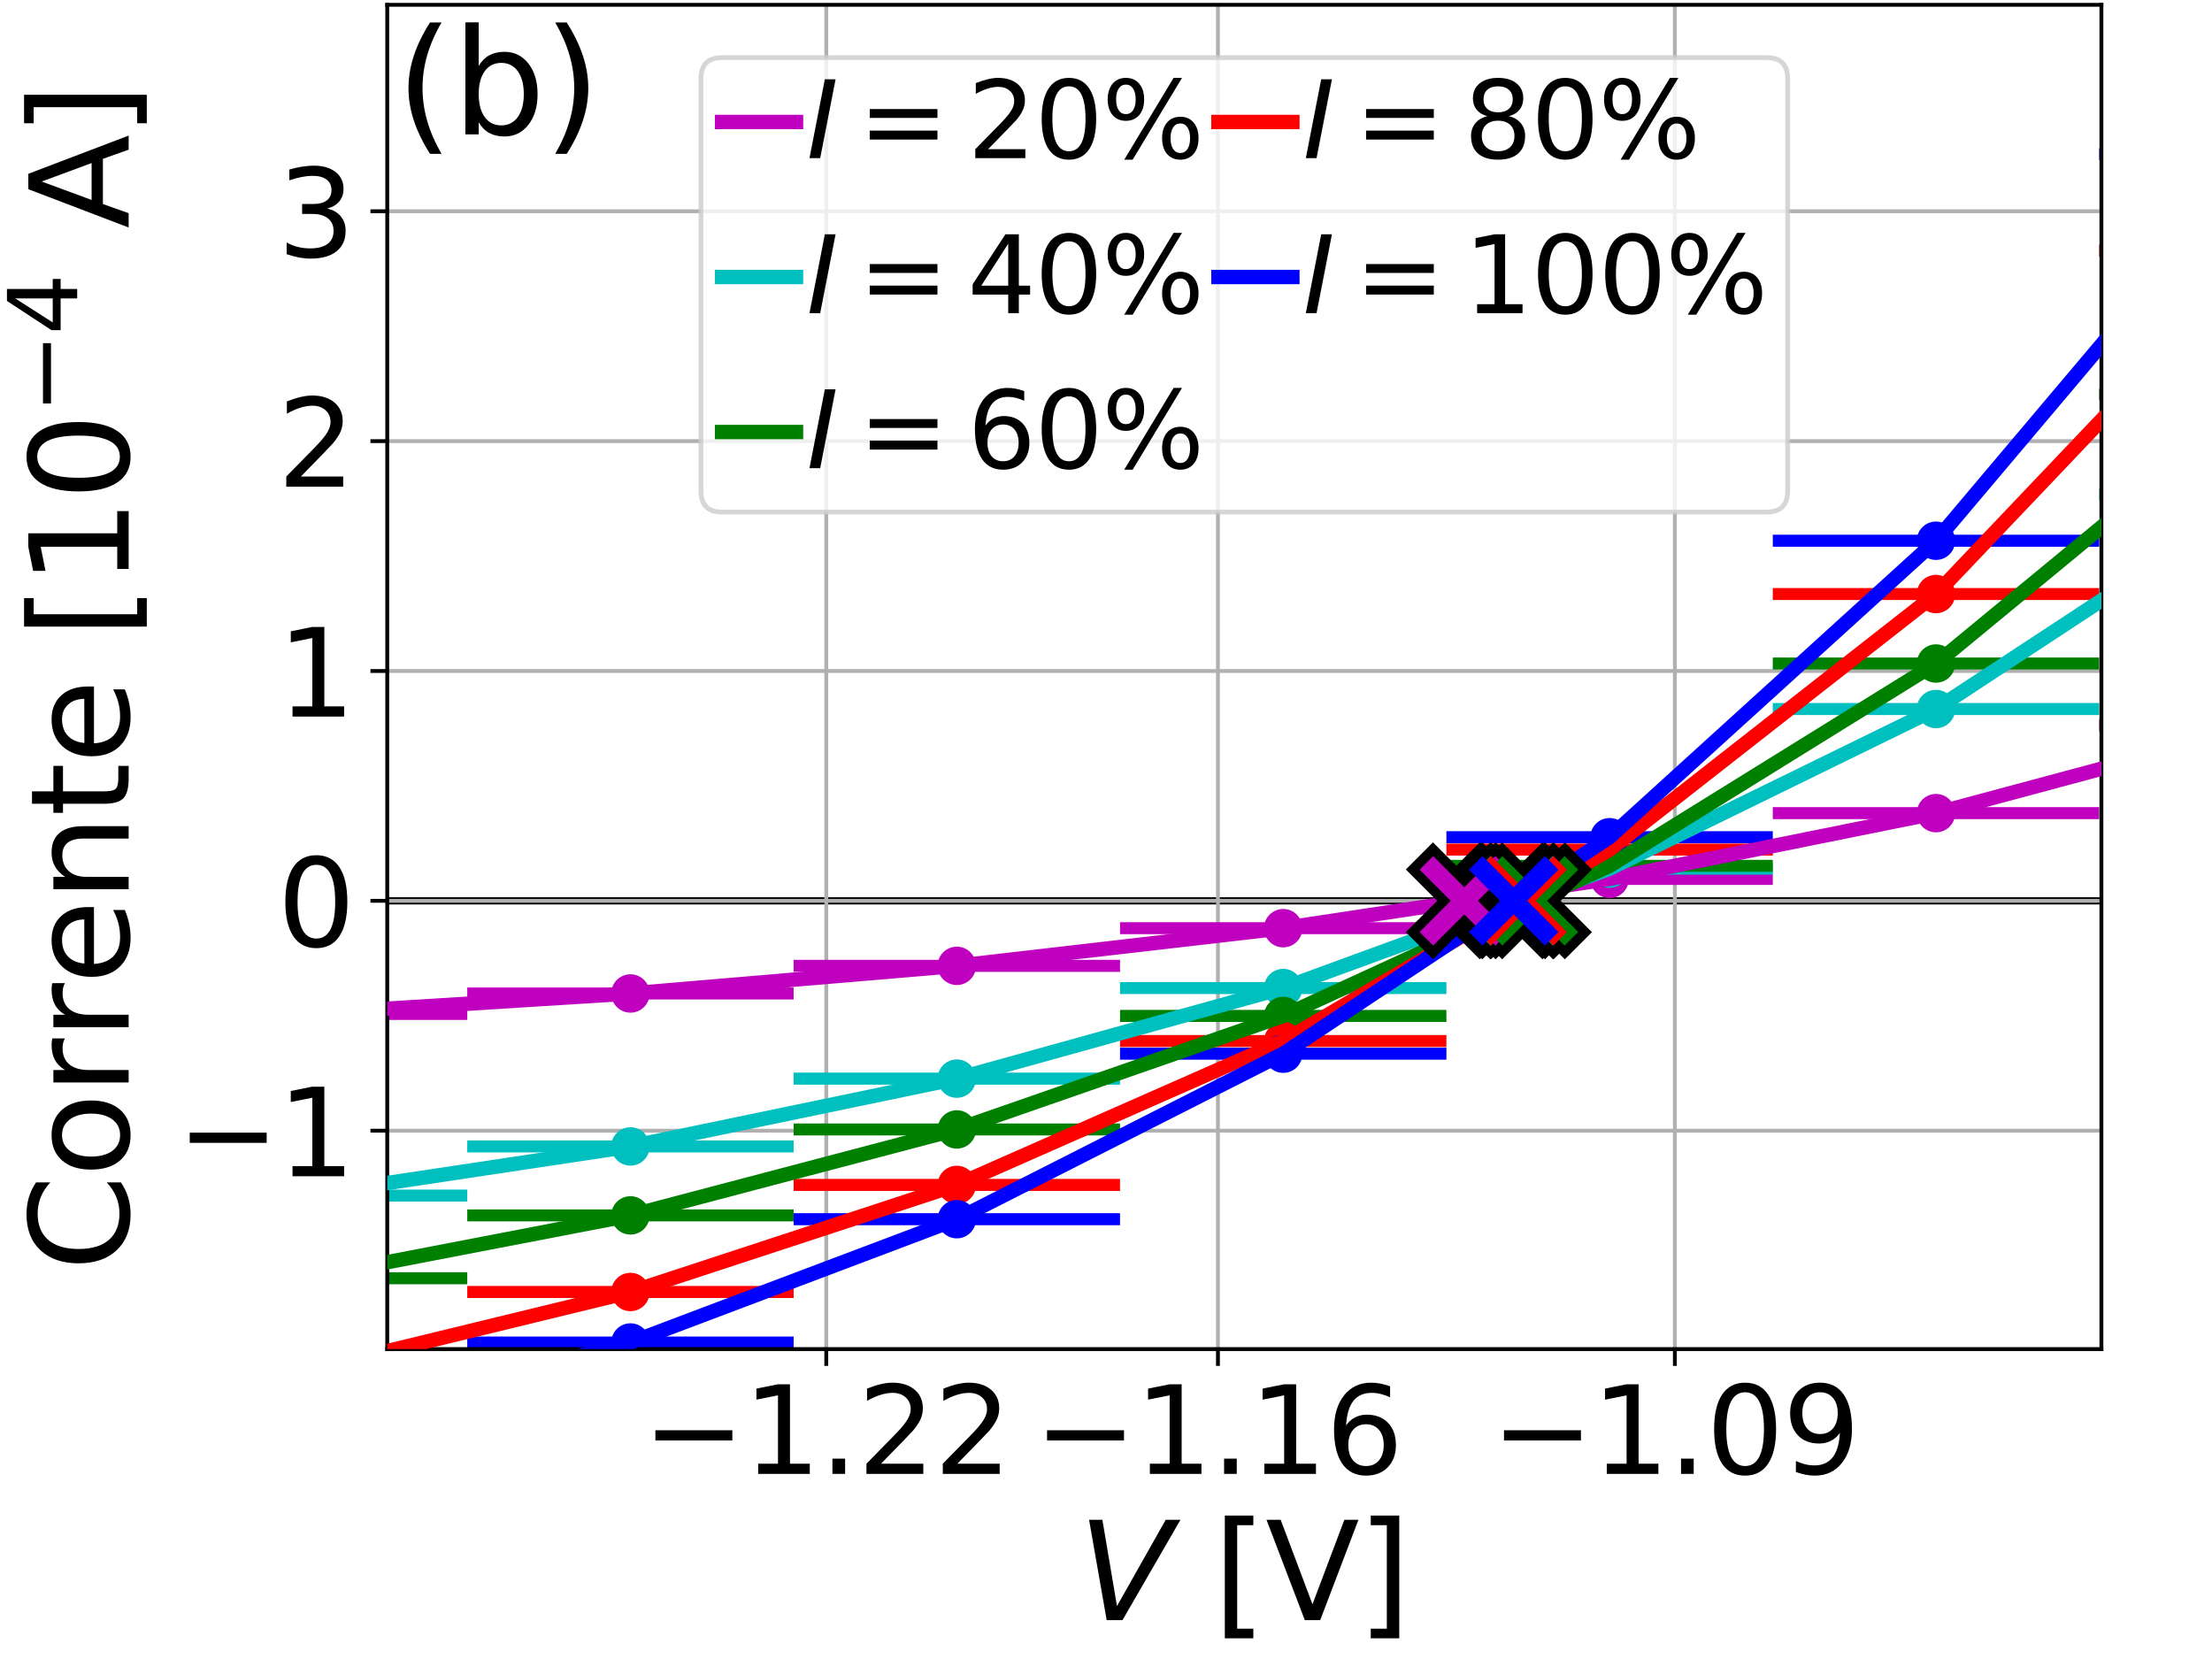 <?xml version="1.0" encoding="utf-8" standalone="no"?>
<!DOCTYPE svg PUBLIC "-//W3C//DTD SVG 1.1//EN"
  "http://www.w3.org/Graphics/SVG/1.1/DTD/svg11.dtd">
<svg xmlns:xlink="http://www.w3.org/1999/xlink" width="460.8pt" height="345.6pt" viewBox="0 0 460.8 345.6" xmlns="http://www.w3.org/2000/svg" version="1.1">
 <defs>
  <style type="text/css">*{stroke-linejoin: round; stroke-linecap: butt}</style>
 </defs>
 <g id="figure_1">
  <g id="patch_1">
   <path d="M 0 345.6 
L 460.8 345.6 
L 460.8 0 
L 0 0 
z
" style="fill: #ffffff"/>
  </g>
  <g id="axes_1">
   <g id="patch_2">
    <path d="M 80.67 281.04 
L 437.76 281.04 
L 437.76 1 
L 80.67 1 
z
" style="fill: #ffffff"/>
   </g>
   <g id="line2d_1">
    <path d="M 80.67 187.659 
L 437.76 187.659 
" clip-path="url(#pa4c827c5d8)" style="fill: none; stroke: #000000; stroke-width: 1.5; stroke-linecap: square"/>
   </g>
   <g id="matplotlib.axis_1">
    <g id="xtick_1">
     <g id="line2d_2">
      <path d="M 172.129 281.04 
L 172.129 1 
" clip-path="url(#pa4c827c5d8)" style="fill: none; stroke: #b0b0b0; stroke-width: 0.8; stroke-linecap: square"/>
     </g>
     <g id="line2d_3">
      <defs>
       <path id="ma25543ed2f" d="M 0 0 
L 0 3.5 
" style="stroke: #000000; stroke-width: 0.8"/>
      </defs>
      <g>
       <use xlink:href="#ma25543ed2f" x="172.129" y="281.04" style="stroke: #000000; stroke-width: 0.8"/>
      </g>
     </g>
     <g id="text_1">
      <!-- −1.22 -->
      <g transform="translate(133.822 307.036) scale(0.25 -0.25)">
       <defs>
        <path id="DejaVuSans-2212" d="M 678 2272 
L 4684 2272 
L 4684 1741 
L 678 1741 
L 678 2272 
z
" transform="scale(0.016)"/>
        <path id="DejaVuSans-31" d="M 794 531 
L 1825 531 
L 1825 4091 
L 703 3866 
L 703 4441 
L 1819 4666 
L 2450 4666 
L 2450 531 
L 3481 531 
L 3481 0 
L 794 0 
L 794 531 
z
" transform="scale(0.016)"/>
        <path id="DejaVuSans-2e" d="M 684 794 
L 1344 794 
L 1344 0 
L 684 0 
L 684 794 
z
" transform="scale(0.016)"/>
        <path id="DejaVuSans-32" d="M 1228 531 
L 3431 531 
L 3431 0 
L 469 0 
L 469 531 
Q 828 903 1448 1529 
Q 2069 2156 2228 2338 
Q 2531 2678 2651 2914 
Q 2772 3150 2772 3378 
Q 2772 3750 2511 3984 
Q 2250 4219 1831 4219 
Q 1534 4219 1204 4116 
Q 875 4013 500 3803 
L 500 4441 
Q 881 4594 1212 4672 
Q 1544 4750 1819 4750 
Q 2544 4750 2975 4387 
Q 3406 4025 3406 3419 
Q 3406 3131 3298 2873 
Q 3191 2616 2906 2266 
Q 2828 2175 2409 1742 
Q 1991 1309 1228 531 
z
" transform="scale(0.016)"/>
       </defs>
       <use xlink:href="#DejaVuSans-2212"/>
       <use xlink:href="#DejaVuSans-31" x="83.789"/>
       <use xlink:href="#DejaVuSans-2e" x="147.412"/>
       <use xlink:href="#DejaVuSans-32" x="179.199"/>
       <use xlink:href="#DejaVuSans-32" x="242.822"/>
      </g>
     </g>
    </g>
    <g id="xtick_2">
     <g id="line2d_4">
      <path d="M 253.718 281.04 
L 253.718 1 
" clip-path="url(#pa4c827c5d8)" style="fill: none; stroke: #b0b0b0; stroke-width: 0.8; stroke-linecap: square"/>
     </g>
     <g id="line2d_5">
      <g>
       <use xlink:href="#ma25543ed2f" x="253.718" y="281.04" style="stroke: #000000; stroke-width: 0.8"/>
      </g>
     </g>
     <g id="text_2">
      <!-- −1.16 -->
      <g transform="translate(215.412 307.036) scale(0.25 -0.25)">
       <defs>
        <path id="DejaVuSans-36" d="M 2113 2584 
Q 1688 2584 1439 2293 
Q 1191 2003 1191 1497 
Q 1191 994 1439 701 
Q 1688 409 2113 409 
Q 2538 409 2786 701 
Q 3034 994 3034 1497 
Q 3034 2003 2786 2293 
Q 2538 2584 2113 2584 
z
M 3366 4563 
L 3366 3988 
Q 3128 4100 2886 4159 
Q 2644 4219 2406 4219 
Q 1781 4219 1451 3797 
Q 1122 3375 1075 2522 
Q 1259 2794 1537 2939 
Q 1816 3084 2150 3084 
Q 2853 3084 3261 2657 
Q 3669 2231 3669 1497 
Q 3669 778 3244 343 
Q 2819 -91 2113 -91 
Q 1303 -91 875 529 
Q 447 1150 447 2328 
Q 447 3434 972 4092 
Q 1497 4750 2381 4750 
Q 2619 4750 2861 4703 
Q 3103 4656 3366 4563 
z
" transform="scale(0.016)"/>
       </defs>
       <use xlink:href="#DejaVuSans-2212"/>
       <use xlink:href="#DejaVuSans-31" x="83.789"/>
       <use xlink:href="#DejaVuSans-2e" x="147.412"/>
       <use xlink:href="#DejaVuSans-31" x="179.199"/>
       <use xlink:href="#DejaVuSans-36" x="242.822"/>
      </g>
     </g>
    </g>
    <g id="xtick_3">
     <g id="line2d_6">
      <path d="M 348.907 281.04 
L 348.907 1 
" clip-path="url(#pa4c827c5d8)" style="fill: none; stroke: #b0b0b0; stroke-width: 0.8; stroke-linecap: square"/>
     </g>
     <g id="line2d_7">
      <g>
       <use xlink:href="#ma25543ed2f" x="348.907" y="281.04" style="stroke: #000000; stroke-width: 0.8"/>
      </g>
     </g>
     <g id="text_3">
      <!-- −1.09 -->
      <g transform="translate(310.6 307.036) scale(0.25 -0.25)">
       <defs>
        <path id="DejaVuSans-30" d="M 2034 4250 
Q 1547 4250 1301 3770 
Q 1056 3291 1056 2328 
Q 1056 1369 1301 889 
Q 1547 409 2034 409 
Q 2525 409 2770 889 
Q 3016 1369 3016 2328 
Q 3016 3291 2770 3770 
Q 2525 4250 2034 4250 
z
M 2034 4750 
Q 2819 4750 3233 4129 
Q 3647 3509 3647 2328 
Q 3647 1150 3233 529 
Q 2819 -91 2034 -91 
Q 1250 -91 836 529 
Q 422 1150 422 2328 
Q 422 3509 836 4129 
Q 1250 4750 2034 4750 
z
" transform="scale(0.016)"/>
        <path id="DejaVuSans-39" d="M 703 97 
L 703 672 
Q 941 559 1184 500 
Q 1428 441 1663 441 
Q 2288 441 2617 861 
Q 2947 1281 2994 2138 
Q 2813 1869 2534 1725 
Q 2256 1581 1919 1581 
Q 1219 1581 811 2004 
Q 403 2428 403 3163 
Q 403 3881 828 4315 
Q 1253 4750 1959 4750 
Q 2769 4750 3195 4129 
Q 3622 3509 3622 2328 
Q 3622 1225 3098 567 
Q 2575 -91 1691 -91 
Q 1453 -91 1209 -44 
Q 966 3 703 97 
z
M 1959 2075 
Q 2384 2075 2632 2365 
Q 2881 2656 2881 3163 
Q 2881 3666 2632 3958 
Q 2384 4250 1959 4250 
Q 1534 4250 1286 3958 
Q 1038 3666 1038 3163 
Q 1038 2656 1286 2365 
Q 1534 2075 1959 2075 
z
" transform="scale(0.016)"/>
       </defs>
       <use xlink:href="#DejaVuSans-2212"/>
       <use xlink:href="#DejaVuSans-31" x="83.789"/>
       <use xlink:href="#DejaVuSans-2e" x="147.412"/>
       <use xlink:href="#DejaVuSans-30" x="179.199"/>
       <use xlink:href="#DejaVuSans-39" x="242.822"/>
      </g>
     </g>
    </g>
    <g id="text_4">
     <!-- $V$ [V] -->
     <g transform="translate(224.635 337.511) scale(0.28 -0.28)">
      <defs>
       <path id="DejaVuSans-Oblique-56" d="M 1319 0 
L 500 4666 
L 1119 4666 
L 1797 653 
L 4063 4666 
L 4750 4666 
L 2053 0 
L 1319 0 
z
" transform="scale(0.016)"/>
       <path id="DejaVuSans-20" transform="scale(0.016)"/>
       <path id="DejaVuSans-5b" d="M 550 4863 
L 1875 4863 
L 1875 4416 
L 1125 4416 
L 1125 -397 
L 1875 -397 
L 1875 -844 
L 550 -844 
L 550 4863 
z
" transform="scale(0.016)"/>
       <path id="DejaVuSans-56" d="M 1831 0 
L 50 4666 
L 709 4666 
L 2188 738 
L 3669 4666 
L 4325 4666 
L 2547 0 
L 1831 0 
z
" transform="scale(0.016)"/>
       <path id="DejaVuSans-5d" d="M 1947 4863 
L 1947 -844 
L 622 -844 
L 622 -397 
L 1369 -397 
L 1369 4416 
L 622 4416 
L 622 4863 
L 1947 4863 
z
" transform="scale(0.016)"/>
      </defs>
      <use xlink:href="#DejaVuSans-Oblique-56" transform="translate(0 0.016)"/>
      <use xlink:href="#DejaVuSans-20" transform="translate(68.408 0.016)"/>
      <use xlink:href="#DejaVuSans-5b" transform="translate(100.195 0.016)"/>
      <use xlink:href="#DejaVuSans-56" transform="translate(139.209 0.016)"/>
      <use xlink:href="#DejaVuSans-5d" transform="translate(207.617 0.016)"/>
     </g>
    </g>
   </g>
   <g id="matplotlib.axis_2">
    <g id="ytick_1">
     <g id="line2d_8">
      <path d="M 80.67 235.542 
L 437.76 235.542 
" clip-path="url(#pa4c827c5d8)" style="fill: none; stroke: #b0b0b0; stroke-width: 0.8; stroke-linecap: square"/>
     </g>
     <g id="line2d_9">
      <defs>
       <path id="m3515a7060d" d="M 0 0 
L -3.5 0 
" style="stroke: #000000; stroke-width: 0.8"/>
      </defs>
      <g>
       <use xlink:href="#m3515a7060d" x="80.67" y="235.542" style="stroke: #000000; stroke-width: 0.8"/>
      </g>
     </g>
     <g id="text_5">
      <!-- −1 -->
      <g transform="translate(36.815 245.04) scale(0.25 -0.25)">
       <use xlink:href="#DejaVuSans-2212"/>
       <use xlink:href="#DejaVuSans-31" x="83.789"/>
      </g>
     </g>
    </g>
    <g id="ytick_2">
     <g id="line2d_10">
      <path d="M 80.67 187.659 
L 437.76 187.659 
" clip-path="url(#pa4c827c5d8)" style="fill: none; stroke: #b0b0b0; stroke-width: 0.8; stroke-linecap: square"/>
     </g>
     <g id="line2d_11">
      <g>
       <use xlink:href="#m3515a7060d" x="80.67" y="187.659" style="stroke: #000000; stroke-width: 0.8"/>
      </g>
     </g>
     <g id="text_6">
      <!-- 0 -->
      <g transform="translate(57.764 197.157) scale(0.25 -0.25)">
       <use xlink:href="#DejaVuSans-30"/>
      </g>
     </g>
    </g>
    <g id="ytick_3">
     <g id="line2d_12">
      <path d="M 80.67 139.777 
L 437.76 139.777 
" clip-path="url(#pa4c827c5d8)" style="fill: none; stroke: #b0b0b0; stroke-width: 0.8; stroke-linecap: square"/>
     </g>
     <g id="line2d_13">
      <g>
       <use xlink:href="#m3515a7060d" x="80.67" y="139.777" style="stroke: #000000; stroke-width: 0.8"/>
      </g>
     </g>
     <g id="text_7">
      <!-- 1 -->
      <g transform="translate(57.764 149.275) scale(0.25 -0.25)">
       <use xlink:href="#DejaVuSans-31"/>
      </g>
     </g>
    </g>
    <g id="ytick_4">
     <g id="line2d_14">
      <path d="M 80.67 91.894 
L 437.76 91.894 
" clip-path="url(#pa4c827c5d8)" style="fill: none; stroke: #b0b0b0; stroke-width: 0.8; stroke-linecap: square"/>
     </g>
     <g id="line2d_15">
      <g>
       <use xlink:href="#m3515a7060d" x="80.67" y="91.894" style="stroke: #000000; stroke-width: 0.8"/>
      </g>
     </g>
     <g id="text_8">
      <!-- 2 -->
      <g transform="translate(57.764 101.392) scale(0.25 -0.25)">
       <use xlink:href="#DejaVuSans-32"/>
      </g>
     </g>
    </g>
    <g id="ytick_5">
     <g id="line2d_16">
      <path d="M 80.67 44.011 
L 437.76 44.011 
" clip-path="url(#pa4c827c5d8)" style="fill: none; stroke: #b0b0b0; stroke-width: 0.8; stroke-linecap: square"/>
     </g>
     <g id="line2d_17">
      <g>
       <use xlink:href="#m3515a7060d" x="80.67" y="44.011" style="stroke: #000000; stroke-width: 0.8"/>
      </g>
     </g>
     <g id="text_9">
      <!-- 3 -->
      <g transform="translate(57.764 53.509) scale(0.25 -0.25)">
       <defs>
        <path id="DejaVuSans-33" d="M 2597 2516 
Q 3050 2419 3304 2112 
Q 3559 1806 3559 1356 
Q 3559 666 3084 287 
Q 2609 -91 1734 -91 
Q 1441 -91 1130 -33 
Q 819 25 488 141 
L 488 750 
Q 750 597 1062 519 
Q 1375 441 1716 441 
Q 2309 441 2620 675 
Q 2931 909 2931 1356 
Q 2931 1769 2642 2001 
Q 2353 2234 1838 2234 
L 1294 2234 
L 1294 2753 
L 1863 2753 
Q 2328 2753 2575 2939 
Q 2822 3125 2822 3475 
Q 2822 3834 2567 4026 
Q 2313 4219 1838 4219 
Q 1578 4219 1281 4162 
Q 984 4106 628 3988 
L 628 4550 
Q 988 4650 1302 4700 
Q 1616 4750 1894 4750 
Q 2613 4750 3031 4423 
Q 3450 4097 3450 3541 
Q 3450 3153 3228 2886 
Q 3006 2619 2597 2516 
z
" transform="scale(0.016)"/>
       </defs>
       <use xlink:href="#DejaVuSans-33"/>
      </g>
     </g>
    </g>
    <g id="text_10">
     <!-- Corrente [$10^{-4}$ A] -->
     <g transform="translate(26.991 264.78) rotate(-90) scale(0.28 -0.28)">
      <defs>
       <path id="DejaVuSans-43" d="M 4122 4306 
L 4122 3641 
Q 3803 3938 3442 4084 
Q 3081 4231 2675 4231 
Q 1875 4231 1450 3742 
Q 1025 3253 1025 2328 
Q 1025 1406 1450 917 
Q 1875 428 2675 428 
Q 3081 428 3442 575 
Q 3803 722 4122 1019 
L 4122 359 
Q 3791 134 3420 21 
Q 3050 -91 2638 -91 
Q 1578 -91 968 557 
Q 359 1206 359 2328 
Q 359 3453 968 4101 
Q 1578 4750 2638 4750 
Q 3056 4750 3426 4639 
Q 3797 4528 4122 4306 
z
" transform="scale(0.016)"/>
       <path id="DejaVuSans-6f" d="M 1959 3097 
Q 1497 3097 1228 2736 
Q 959 2375 959 1747 
Q 959 1119 1226 758 
Q 1494 397 1959 397 
Q 2419 397 2687 759 
Q 2956 1122 2956 1747 
Q 2956 2369 2687 2733 
Q 2419 3097 1959 3097 
z
M 1959 3584 
Q 2709 3584 3137 3096 
Q 3566 2609 3566 1747 
Q 3566 888 3137 398 
Q 2709 -91 1959 -91 
Q 1206 -91 779 398 
Q 353 888 353 1747 
Q 353 2609 779 3096 
Q 1206 3584 1959 3584 
z
" transform="scale(0.016)"/>
       <path id="DejaVuSans-72" d="M 2631 2963 
Q 2534 3019 2420 3045 
Q 2306 3072 2169 3072 
Q 1681 3072 1420 2755 
Q 1159 2438 1159 1844 
L 1159 0 
L 581 0 
L 581 3500 
L 1159 3500 
L 1159 2956 
Q 1341 3275 1631 3429 
Q 1922 3584 2338 3584 
Q 2397 3584 2469 3576 
Q 2541 3569 2628 3553 
L 2631 2963 
z
" transform="scale(0.016)"/>
       <path id="DejaVuSans-65" d="M 3597 1894 
L 3597 1613 
L 953 1613 
Q 991 1019 1311 708 
Q 1631 397 2203 397 
Q 2534 397 2845 478 
Q 3156 559 3463 722 
L 3463 178 
Q 3153 47 2828 -22 
Q 2503 -91 2169 -91 
Q 1331 -91 842 396 
Q 353 884 353 1716 
Q 353 2575 817 3079 
Q 1281 3584 2069 3584 
Q 2775 3584 3186 3129 
Q 3597 2675 3597 1894 
z
M 3022 2063 
Q 3016 2534 2758 2815 
Q 2500 3097 2075 3097 
Q 1594 3097 1305 2825 
Q 1016 2553 972 2059 
L 3022 2063 
z
" transform="scale(0.016)"/>
       <path id="DejaVuSans-6e" d="M 3513 2113 
L 3513 0 
L 2938 0 
L 2938 2094 
Q 2938 2591 2744 2837 
Q 2550 3084 2163 3084 
Q 1697 3084 1428 2787 
Q 1159 2491 1159 1978 
L 1159 0 
L 581 0 
L 581 3500 
L 1159 3500 
L 1159 2956 
Q 1366 3272 1645 3428 
Q 1925 3584 2291 3584 
Q 2894 3584 3203 3211 
Q 3513 2838 3513 2113 
z
" transform="scale(0.016)"/>
       <path id="DejaVuSans-74" d="M 1172 4494 
L 1172 3500 
L 2356 3500 
L 2356 3053 
L 1172 3053 
L 1172 1153 
Q 1172 725 1289 603 
Q 1406 481 1766 481 
L 2356 481 
L 2356 0 
L 1766 0 
Q 1100 0 847 248 
Q 594 497 594 1153 
L 594 3053 
L 172 3053 
L 172 3500 
L 594 3500 
L 594 4494 
L 1172 4494 
z
" transform="scale(0.016)"/>
       <path id="DejaVuSans-34" d="M 2419 4116 
L 825 1625 
L 2419 1625 
L 2419 4116 
z
M 2253 4666 
L 3047 4666 
L 3047 1625 
L 3713 1625 
L 3713 1100 
L 3047 1100 
L 3047 0 
L 2419 0 
L 2419 1100 
L 313 1100 
L 313 1709 
L 2253 4666 
z
" transform="scale(0.016)"/>
       <path id="DejaVuSans-41" d="M 2188 4044 
L 1331 1722 
L 3047 1722 
L 2188 4044 
z
M 1831 4666 
L 2547 4666 
L 4325 0 
L 3669 0 
L 3244 1197 
L 1141 1197 
L 716 0 
L 50 0 
L 1831 4666 
z
" transform="scale(0.016)"/>
      </defs>
      <use xlink:href="#DejaVuSans-43" transform="translate(0 0.684)"/>
      <use xlink:href="#DejaVuSans-6f" transform="translate(69.824 0.684)"/>
      <use xlink:href="#DejaVuSans-72" transform="translate(131.006 0.684)"/>
      <use xlink:href="#DejaVuSans-72" transform="translate(172.119 0.684)"/>
      <use xlink:href="#DejaVuSans-65" transform="translate(213.232 0.684)"/>
      <use xlink:href="#DejaVuSans-6e" transform="translate(274.756 0.684)"/>
      <use xlink:href="#DejaVuSans-74" transform="translate(338.135 0.684)"/>
      <use xlink:href="#DejaVuSans-65" transform="translate(377.344 0.684)"/>
      <use xlink:href="#DejaVuSans-20" transform="translate(438.867 0.684)"/>
      <use xlink:href="#DejaVuSans-5b" transform="translate(470.654 0.684)"/>
      <use xlink:href="#DejaVuSans-31" transform="translate(509.668 0.684)"/>
      <use xlink:href="#DejaVuSans-30" transform="translate(573.291 0.684)"/>
      <use xlink:href="#DejaVuSans-2212" transform="translate(637.871 38.966) scale(0.7)"/>
      <use xlink:href="#DejaVuSans-34" transform="translate(696.523 38.966) scale(0.7)"/>
      <use xlink:href="#DejaVuSans-20" transform="translate(743.794 0.684)"/>
      <use xlink:href="#DejaVuSans-41" transform="translate(775.581 0.684)"/>
      <use xlink:href="#DejaVuSans-5d" transform="translate(843.989 0.684)"/>
     </g>
    </g>
   </g>
   <g id="LineCollection_1">
    <path d="M 29.346 211.221 
L 97.338 211.221 
" clip-path="url(#pa4c827c5d8)" style="fill: none; stroke: #bf00bf; stroke-width: 2.5"/>
    <path d="M 97.338 206.959 
L 165.329 206.959 
" clip-path="url(#pa4c827c5d8)" style="fill: none; stroke: #bf00bf; stroke-width: 2.5"/>
    <path d="M 165.329 201.204 
L 233.321 201.204 
" clip-path="url(#pa4c827c5d8)" style="fill: none; stroke: #bf00bf; stroke-width: 2.5"/>
    <path d="M 233.321 193.356 
L 301.313 193.356 
" clip-path="url(#pa4c827c5d8)" style="fill: none; stroke: #bf00bf; stroke-width: 2.5"/>
    <path d="M 301.313 183.089 
L 369.304 183.089 
" clip-path="url(#pa4c827c5d8)" style="fill: none; stroke: #bf00bf; stroke-width: 2.5"/>
    <path d="M 369.304 169.391 
L 437.296 169.391 
" clip-path="url(#pa4c827c5d8)" style="fill: none; stroke: #bf00bf; stroke-width: 2.5"/>
    <path d="M 437.296 151.138 
L 461.8 151.138 
" clip-path="url(#pa4c827c5d8)" style="fill: none; stroke: #bf00bf; stroke-width: 2.5"/>
   </g>
   <g id="LineCollection_2">
    <path d="M 63.342 211.221 
L 63.342 211.221 
" clip-path="url(#pa4c827c5d8)" style="fill: none; stroke: #bf00bf; stroke-width: 2.5"/>
    <path d="M 131.334 206.959 
L 131.334 206.959 
" clip-path="url(#pa4c827c5d8)" style="fill: none; stroke: #bf00bf; stroke-width: 2.5"/>
    <path d="M 199.325 201.204 
L 199.325 201.204 
" clip-path="url(#pa4c827c5d8)" style="fill: none; stroke: #bf00bf; stroke-width: 2.5"/>
    <path d="M 267.317 193.356 
L 267.317 193.356 
" clip-path="url(#pa4c827c5d8)" style="fill: none; stroke: #bf00bf; stroke-width: 2.5"/>
    <path d="M 335.308 183.089 
L 335.308 183.089 
" clip-path="url(#pa4c827c5d8)" style="fill: none; stroke: #bf00bf; stroke-width: 2.5"/>
    <path d="M 403.3 169.391 
L 403.3 169.391 
" clip-path="url(#pa4c827c5d8)" style="fill: none; stroke: #bf00bf; stroke-width: 2.5"/>
    <path clip-path="url(#pa4c827c5d8)" style="fill: none; stroke: #bf00bf; stroke-width: 2.5"/>
   </g>
   <g id="LineCollection_3">
    <path d="M 29.346 249.056 
L 97.338 249.056 
" clip-path="url(#pa4c827c5d8)" style="fill: none; stroke: #00bfbf; stroke-width: 2.5"/>
    <path d="M 97.338 238.825 
L 165.329 238.825 
" clip-path="url(#pa4c827c5d8)" style="fill: none; stroke: #00bfbf; stroke-width: 2.5"/>
    <path d="M 165.329 224.699 
L 233.321 224.699 
" clip-path="url(#pa4c827c5d8)" style="fill: none; stroke: #00bfbf; stroke-width: 2.5"/>
    <path d="M 233.321 205.827 
L 301.313 205.827 
" clip-path="url(#pa4c827c5d8)" style="fill: none; stroke: #00bfbf; stroke-width: 2.5"/>
    <path d="M 301.313 180.96 
L 369.304 180.96 
" clip-path="url(#pa4c827c5d8)" style="fill: none; stroke: #00bfbf; stroke-width: 2.5"/>
    <path d="M 369.304 147.701 
L 437.296 147.701 
" clip-path="url(#pa4c827c5d8)" style="fill: none; stroke: #00bfbf; stroke-width: 2.5"/>
    <path d="M 437.296 103.046 
L 461.8 103.046 
" clip-path="url(#pa4c827c5d8)" style="fill: none; stroke: #00bfbf; stroke-width: 2.5"/>
   </g>
   <g id="LineCollection_4">
    <path d="M 63.342 249.056 
L 63.342 249.056 
" clip-path="url(#pa4c827c5d8)" style="fill: none; stroke: #00bfbf; stroke-width: 2.5"/>
    <path d="M 131.334 238.825 
L 131.334 238.824 
" clip-path="url(#pa4c827c5d8)" style="fill: none; stroke: #00bfbf; stroke-width: 2.5"/>
    <path d="M 199.325 224.699 
L 199.325 224.699 
" clip-path="url(#pa4c827c5d8)" style="fill: none; stroke: #00bfbf; stroke-width: 2.5"/>
    <path d="M 267.317 205.827 
L 267.317 205.827 
" clip-path="url(#pa4c827c5d8)" style="fill: none; stroke: #00bfbf; stroke-width: 2.5"/>
    <path d="M 335.308 180.96 
L 335.308 180.96 
" clip-path="url(#pa4c827c5d8)" style="fill: none; stroke: #00bfbf; stroke-width: 2.5"/>
    <path d="M 403.3 147.701 
L 403.3 147.701 
" clip-path="url(#pa4c827c5d8)" style="fill: none; stroke: #00bfbf; stroke-width: 2.5"/>
    <path clip-path="url(#pa4c827c5d8)" style="fill: none; stroke: #00bfbf; stroke-width: 2.5"/>
   </g>
   <g id="LineCollection_5">
    <path d="M 29.346 266.279 
L 97.338 266.279 
" clip-path="url(#pa4c827c5d8)" style="fill: none; stroke: #008000; stroke-width: 2.5"/>
    <path d="M 97.338 253.187 
L 165.329 253.187 
" clip-path="url(#pa4c827c5d8)" style="fill: none; stroke: #008000; stroke-width: 2.5"/>
    <path d="M 165.329 235.283 
L 233.321 235.283 
" clip-path="url(#pa4c827c5d8)" style="fill: none; stroke: #008000; stroke-width: 2.5"/>
    <path d="M 233.321 211.637 
L 301.313 211.637 
" clip-path="url(#pa4c827c5d8)" style="fill: none; stroke: #008000; stroke-width: 2.5"/>
    <path d="M 301.313 180.369 
L 369.304 180.369 
" clip-path="url(#pa4c827c5d8)" style="fill: none; stroke: #008000; stroke-width: 2.5"/>
    <path d="M 369.304 138.222 
L 437.296 138.222 
" clip-path="url(#pa4c827c5d8)" style="fill: none; stroke: #008000; stroke-width: 2.5"/>
    <path d="M 437.296 82.141 
L 461.8 82.141 
" clip-path="url(#pa4c827c5d8)" style="fill: none; stroke: #008000; stroke-width: 2.5"/>
   </g>
   <g id="LineCollection_6">
    <path d="M 63.342 266.279 
L 63.342 266.279 
" clip-path="url(#pa4c827c5d8)" style="fill: none; stroke: #008000; stroke-width: 2.5"/>
    <path d="M 131.334 253.187 
L 131.334 253.187 
" clip-path="url(#pa4c827c5d8)" style="fill: none; stroke: #008000; stroke-width: 2.5"/>
    <path d="M 199.325 235.284 
L 199.325 235.283 
" clip-path="url(#pa4c827c5d8)" style="fill: none; stroke: #008000; stroke-width: 2.5"/>
    <path d="M 267.317 211.637 
L 267.317 211.637 
" clip-path="url(#pa4c827c5d8)" style="fill: none; stroke: #008000; stroke-width: 2.5"/>
    <path d="M 335.308 180.369 
L 335.308 180.368 
" clip-path="url(#pa4c827c5d8)" style="fill: none; stroke: #008000; stroke-width: 2.5"/>
    <path d="M 403.3 138.222 
L 403.3 138.222 
" clip-path="url(#pa4c827c5d8)" style="fill: none; stroke: #008000; stroke-width: 2.5"/>
    <path clip-path="url(#pa4c827c5d8)" style="fill: none; stroke: #008000; stroke-width: 2.5"/>
   </g>
   <g id="LineCollection_7">
    <path d="M 29.346 285.678 
L 97.338 285.678 
" clip-path="url(#pa4c827c5d8)" style="fill: none; stroke: #ff0000; stroke-width: 2.5"/>
    <path d="M 97.338 269.146 
L 165.329 269.146 
" clip-path="url(#pa4c827c5d8)" style="fill: none; stroke: #ff0000; stroke-width: 2.5"/>
    <path d="M 165.329 246.84 
L 233.321 246.84 
" clip-path="url(#pa4c827c5d8)" style="fill: none; stroke: #ff0000; stroke-width: 2.5"/>
    <path d="M 233.321 216.864 
L 301.313 216.864 
" clip-path="url(#pa4c827c5d8)" style="fill: none; stroke: #ff0000; stroke-width: 2.5"/>
    <path d="M 301.313 176.986 
L 369.304 176.986 
" clip-path="url(#pa4c827c5d8)" style="fill: none; stroke: #ff0000; stroke-width: 2.5"/>
    <path d="M 369.304 123.747 
L 437.296 123.747 
" clip-path="url(#pa4c827c5d8)" style="fill: none; stroke: #ff0000; stroke-width: 2.5"/>
    <path d="M 437.296 52.238 
L 461.8 52.238 
" clip-path="url(#pa4c827c5d8)" style="fill: none; stroke: #ff0000; stroke-width: 2.5"/>
   </g>
   <g id="LineCollection_8">
    <path d="M 63.342 285.679 
L 63.342 285.678 
" clip-path="url(#pa4c827c5d8)" style="fill: none; stroke: #ff0000; stroke-width: 2.5"/>
    <path d="M 131.334 269.146 
L 131.334 269.146 
" clip-path="url(#pa4c827c5d8)" style="fill: none; stroke: #ff0000; stroke-width: 2.5"/>
    <path d="M 199.325 246.841 
L 199.325 246.84 
" clip-path="url(#pa4c827c5d8)" style="fill: none; stroke: #ff0000; stroke-width: 2.5"/>
    <path d="M 267.317 216.864 
L 267.317 216.864 
" clip-path="url(#pa4c827c5d8)" style="fill: none; stroke: #ff0000; stroke-width: 2.5"/>
    <path d="M 335.308 176.986 
L 335.308 176.986 
" clip-path="url(#pa4c827c5d8)" style="fill: none; stroke: #ff0000; stroke-width: 2.5"/>
    <path d="M 403.3 123.747 
L 403.3 123.746 
" clip-path="url(#pa4c827c5d8)" style="fill: none; stroke: #ff0000; stroke-width: 2.5"/>
    <path clip-path="url(#pa4c827c5d8)" style="fill: none; stroke: #ff0000; stroke-width: 2.5"/>
   </g>
   <g id="LineCollection_9">
    <path d="M 29.346 297.519 
L 97.338 297.519 
" clip-path="url(#pa4c827c5d8)" style="fill: none; stroke: #0000ff; stroke-width: 2.5"/>
    <path d="M 97.338 279.667 
L 165.329 279.667 
" clip-path="url(#pa4c827c5d8)" style="fill: none; stroke: #0000ff; stroke-width: 2.5"/>
    <path d="M 165.329 253.979 
L 233.321 253.979 
" clip-path="url(#pa4c827c5d8)" style="fill: none; stroke: #0000ff; stroke-width: 2.5"/>
    <path d="M 233.321 219.502 
L 301.313 219.502 
" clip-path="url(#pa4c827c5d8)" style="fill: none; stroke: #0000ff; stroke-width: 2.5"/>
    <path d="M 301.313 174.404 
L 369.304 174.404 
" clip-path="url(#pa4c827c5d8)" style="fill: none; stroke: #0000ff; stroke-width: 2.5"/>
    <path d="M 369.304 112.645 
L 437.296 112.645 
" clip-path="url(#pa4c827c5d8)" style="fill: none; stroke: #0000ff; stroke-width: 2.5"/>
    <path d="M 437.296 32.11 
L 461.8 32.11 
" clip-path="url(#pa4c827c5d8)" style="fill: none; stroke: #0000ff; stroke-width: 2.5"/>
   </g>
   <g id="LineCollection_10">
    <path d="M 63.342 297.519 
L 63.342 297.519 
" clip-path="url(#pa4c827c5d8)" style="fill: none; stroke: #0000ff; stroke-width: 2.5"/>
    <path d="M 131.334 279.667 
L 131.334 279.667 
" clip-path="url(#pa4c827c5d8)" style="fill: none; stroke: #0000ff; stroke-width: 2.5"/>
    <path d="M 199.325 253.979 
L 199.325 253.979 
" clip-path="url(#pa4c827c5d8)" style="fill: none; stroke: #0000ff; stroke-width: 2.5"/>
    <path d="M 267.317 219.502 
L 267.317 219.501 
" clip-path="url(#pa4c827c5d8)" style="fill: none; stroke: #0000ff; stroke-width: 2.5"/>
    <path d="M 335.308 174.404 
L 335.308 174.404 
" clip-path="url(#pa4c827c5d8)" style="fill: none; stroke: #0000ff; stroke-width: 2.5"/>
    <path d="M 403.3 112.645 
L 403.3 112.645 
" clip-path="url(#pa4c827c5d8)" style="fill: none; stroke: #0000ff; stroke-width: 2.5"/>
    <path clip-path="url(#pa4c827c5d8)" style="fill: none; stroke: #0000ff; stroke-width: 2.5"/>
   </g>
   <g id="line2d_18">
    <defs>
     <path id="me1a39d39c9" d="M 0 3.5 
C 0.928 3.5 1.819 3.131 2.475 2.475 
C 3.131 1.819 3.5 0.928 3.5 0 
C 3.5 -0.928 3.131 -1.819 2.475 -2.475 
C 1.819 -3.131 0.928 -3.5 0 -3.5 
C -0.928 -3.5 -1.819 -3.131 -2.475 -2.475 
C -3.131 -1.819 -3.5 -0.928 -3.5 0 
C -3.5 0.928 -3.131 1.819 -2.475 2.475 
C -1.819 3.131 -0.928 3.5 0 3.5 
z
" style="stroke: #bf00bf"/>
    </defs>
    <g clip-path="url(#pa4c827c5d8)">
     <use xlink:href="#me1a39d39c9" x="63.342" y="211.221" style="fill: #bf00bf; stroke: #bf00bf"/>
     <use xlink:href="#me1a39d39c9" x="131.334" y="206.959" style="fill: #bf00bf; stroke: #bf00bf"/>
     <use xlink:href="#me1a39d39c9" x="199.325" y="201.204" style="fill: #bf00bf; stroke: #bf00bf"/>
     <use xlink:href="#me1a39d39c9" x="267.317" y="193.356" style="fill: #bf00bf; stroke: #bf00bf"/>
     <use xlink:href="#me1a39d39c9" x="335.308" y="183.089" style="fill: #bf00bf; stroke: #bf00bf"/>
     <use xlink:href="#me1a39d39c9" x="403.3" y="169.391" style="fill: #bf00bf; stroke: #bf00bf"/>
     <use xlink:href="#me1a39d39c9" x="471.291" y="151.138" style="fill: #bf00bf; stroke: #bf00bf"/>
    </g>
   </g>
   <g id="line2d_19">
    <defs>
     <path id="m8945b4d085" d="M 0 3.5 
C 0.928 3.5 1.819 3.131 2.475 2.475 
C 3.131 1.819 3.5 0.928 3.5 0 
C 3.5 -0.928 3.131 -1.819 2.475 -2.475 
C 1.819 -3.131 0.928 -3.5 0 -3.5 
C -0.928 -3.5 -1.819 -3.131 -2.475 -2.475 
C -3.131 -1.819 -3.5 -0.928 -3.5 0 
C -3.5 0.928 -3.131 1.819 -2.475 2.475 
C -1.819 3.131 -0.928 3.5 0 3.5 
z
" style="stroke: #00bfbf"/>
    </defs>
    <g clip-path="url(#pa4c827c5d8)">
     <use xlink:href="#m8945b4d085" x="63.342" y="249.056" style="fill: #00bfbf; stroke: #00bfbf"/>
     <use xlink:href="#m8945b4d085" x="131.334" y="238.825" style="fill: #00bfbf; stroke: #00bfbf"/>
     <use xlink:href="#m8945b4d085" x="199.325" y="224.699" style="fill: #00bfbf; stroke: #00bfbf"/>
     <use xlink:href="#m8945b4d085" x="267.317" y="205.827" style="fill: #00bfbf; stroke: #00bfbf"/>
     <use xlink:href="#m8945b4d085" x="335.308" y="180.96" style="fill: #00bfbf; stroke: #00bfbf"/>
     <use xlink:href="#m8945b4d085" x="403.3" y="147.701" style="fill: #00bfbf; stroke: #00bfbf"/>
     <use xlink:href="#m8945b4d085" x="471.291" y="103.046" style="fill: #00bfbf; stroke: #00bfbf"/>
    </g>
   </g>
   <g id="line2d_20">
    <defs>
     <path id="md5dc1da0ae" d="M 0 3.5 
C 0.928 3.5 1.819 3.131 2.475 2.475 
C 3.131 1.819 3.5 0.928 3.5 0 
C 3.5 -0.928 3.131 -1.819 2.475 -2.475 
C 1.819 -3.131 0.928 -3.5 0 -3.5 
C -0.928 -3.5 -1.819 -3.131 -2.475 -2.475 
C -3.131 -1.819 -3.5 -0.928 -3.5 0 
C -3.5 0.928 -3.131 1.819 -2.475 2.475 
C -1.819 3.131 -0.928 3.5 0 3.5 
z
" style="stroke: #008000"/>
    </defs>
    <g clip-path="url(#pa4c827c5d8)">
     <use xlink:href="#md5dc1da0ae" x="63.342" y="266.279" style="fill: #008000; stroke: #008000"/>
     <use xlink:href="#md5dc1da0ae" x="131.334" y="253.187" style="fill: #008000; stroke: #008000"/>
     <use xlink:href="#md5dc1da0ae" x="199.325" y="235.283" style="fill: #008000; stroke: #008000"/>
     <use xlink:href="#md5dc1da0ae" x="267.317" y="211.637" style="fill: #008000; stroke: #008000"/>
     <use xlink:href="#md5dc1da0ae" x="335.308" y="180.369" style="fill: #008000; stroke: #008000"/>
     <use xlink:href="#md5dc1da0ae" x="403.3" y="138.222" style="fill: #008000; stroke: #008000"/>
     <use xlink:href="#md5dc1da0ae" x="471.291" y="82.141" style="fill: #008000; stroke: #008000"/>
    </g>
   </g>
   <g id="line2d_21">
    <defs>
     <path id="m855b86ab50" d="M 0 3.5 
C 0.928 3.5 1.819 3.131 2.475 2.475 
C 3.131 1.819 3.5 0.928 3.5 0 
C 3.5 -0.928 3.131 -1.819 2.475 -2.475 
C 1.819 -3.131 0.928 -3.5 0 -3.5 
C -0.928 -3.5 -1.819 -3.131 -2.475 -2.475 
C -3.131 -1.819 -3.5 -0.928 -3.5 0 
C -3.5 0.928 -3.131 1.819 -2.475 2.475 
C -1.819 3.131 -0.928 3.5 0 3.5 
z
" style="stroke: #ff0000"/>
    </defs>
    <g clip-path="url(#pa4c827c5d8)">
     <use xlink:href="#m855b86ab50" x="63.342" y="285.678" style="fill: #ff0000; stroke: #ff0000"/>
     <use xlink:href="#m855b86ab50" x="131.334" y="269.146" style="fill: #ff0000; stroke: #ff0000"/>
     <use xlink:href="#m855b86ab50" x="199.325" y="246.84" style="fill: #ff0000; stroke: #ff0000"/>
     <use xlink:href="#m855b86ab50" x="267.317" y="216.864" style="fill: #ff0000; stroke: #ff0000"/>
     <use xlink:href="#m855b86ab50" x="335.308" y="176.986" style="fill: #ff0000; stroke: #ff0000"/>
     <use xlink:href="#m855b86ab50" x="403.3" y="123.747" style="fill: #ff0000; stroke: #ff0000"/>
     <use xlink:href="#m855b86ab50" x="471.291" y="52.238" style="fill: #ff0000; stroke: #ff0000"/>
    </g>
   </g>
   <g id="line2d_22">
    <defs>
     <path id="m87a603f711" d="M 0 3.5 
C 0.928 3.5 1.819 3.131 2.475 2.475 
C 3.131 1.819 3.5 0.928 3.5 0 
C 3.5 -0.928 3.131 -1.819 2.475 -2.475 
C 1.819 -3.131 0.928 -3.5 0 -3.5 
C -0.928 -3.5 -1.819 -3.131 -2.475 -2.475 
C -3.131 -1.819 -3.5 -0.928 -3.5 0 
C -3.5 0.928 -3.131 1.819 -2.475 2.475 
C -1.819 3.131 -0.928 3.5 0 3.5 
z
" style="stroke: #0000ff"/>
    </defs>
    <g clip-path="url(#pa4c827c5d8)">
     <use xlink:href="#m87a603f711" x="63.342" y="297.519" style="fill: #0000ff; stroke: #0000ff"/>
     <use xlink:href="#m87a603f711" x="131.334" y="279.667" style="fill: #0000ff; stroke: #0000ff"/>
     <use xlink:href="#m87a603f711" x="199.325" y="253.979" style="fill: #0000ff; stroke: #0000ff"/>
     <use xlink:href="#m87a603f711" x="267.317" y="219.502" style="fill: #0000ff; stroke: #0000ff"/>
     <use xlink:href="#m87a603f711" x="335.308" y="174.404" style="fill: #0000ff; stroke: #0000ff"/>
     <use xlink:href="#m87a603f711" x="403.3" y="112.645" style="fill: #0000ff; stroke: #0000ff"/>
     <use xlink:href="#m87a603f711" x="471.291" y="32.11" style="fill: #0000ff; stroke: #0000ff"/>
    </g>
   </g>
   <g id="patch_3">
    <path d="M 80.67 281.04 
L 80.67 1 
" style="fill: none; stroke: #000000; stroke-width: 0.8; stroke-linejoin: miter; stroke-linecap: square"/>
   </g>
   <g id="patch_4">
    <path d="M 437.76 281.04 
L 437.76 1 
" style="fill: none; stroke: #000000; stroke-width: 0.8; stroke-linejoin: miter; stroke-linecap: square"/>
   </g>
   <g id="patch_5">
    <path d="M 80.67 281.04 
L 437.76 281.04 
" style="fill: none; stroke: #000000; stroke-width: 0.8; stroke-linejoin: miter; stroke-linecap: square"/>
   </g>
   <g id="patch_6">
    <path d="M 80.67 1 
L 437.76 1 
" style="fill: none; stroke: #000000; stroke-width: 0.8; stroke-linejoin: miter; stroke-linecap: square"/>
   </g>
   <g id="line2d_23">
    <path d="M 63.342 211.221 
L 131.334 206.959 
L 199.325 201.204 
L 267.317 193.356 
L 335.308 183.089 
L 403.3 169.391 
L 461.8 153.686 
" clip-path="url(#pa4c827c5d8)" style="fill: none; stroke: #bf00bf; stroke-width: 3; stroke-linecap: square"/>
   </g>
   <g id="line2d_24">
    <path d="M 63.342 249.056 
L 131.334 238.825 
L 199.325 224.699 
L 267.317 205.827 
L 335.308 180.96 
L 403.3 147.701 
L 461.8 109.28 
" clip-path="url(#pa4c827c5d8)" style="fill: none; stroke: #00bfbf; stroke-width: 3; stroke-linecap: square"/>
   </g>
   <g id="line2d_25">
    <path d="M 63.342 266.279 
L 131.334 253.187 
L 199.325 235.283 
L 267.317 211.637 
L 335.308 180.369 
L 403.3 138.222 
L 461.8 89.969 
" clip-path="url(#pa4c827c5d8)" style="fill: none; stroke: #008000; stroke-width: 3; stroke-linecap: square"/>
   </g>
   <g id="line2d_26">
    <path d="M 63.342 285.678 
L 131.334 269.146 
L 199.325 246.84 
L 267.317 216.864 
L 335.308 176.986 
L 403.3 123.747 
L 461.8 62.221 
" clip-path="url(#pa4c827c5d8)" style="fill: none; stroke: #ff0000; stroke-width: 3; stroke-linecap: square"/>
   </g>
   <g id="line2d_27">
    <path d="M 63.342 297.519 
L 131.334 279.667 
L 199.325 253.979 
L 267.317 219.502 
L 335.308 174.404 
L 403.3 112.645 
L 461.8 43.352 
" clip-path="url(#pa4c827c5d8)" style="fill: none; stroke: #0000ff; stroke-width: 3; stroke-linecap: square"/>
   </g>
   <g id="text_11">
    <g id="patch_7">
     <path d="M 82.155 34.535 
L 125.21 34.535 
L 125.21 4.901 
L 82.155 4.901 
z
" style="fill: #ffffff; opacity: 0.85"/>
    </g>
    <!-- (b) -->
    <g transform="translate(82.455 27.996) scale(0.3 -0.3)">
     <defs>
      <path id="DejaVuSans-28" d="M 1984 4856 
Q 1566 4138 1362 3434 
Q 1159 2731 1159 2009 
Q 1159 1288 1364 580 
Q 1569 -128 1984 -844 
L 1484 -844 
Q 1016 -109 783 600 
Q 550 1309 550 2009 
Q 550 2706 781 3412 
Q 1013 4119 1484 4856 
L 1984 4856 
z
" transform="scale(0.016)"/>
      <path id="DejaVuSans-62" d="M 3116 1747 
Q 3116 2381 2855 2742 
Q 2594 3103 2138 3103 
Q 1681 3103 1420 2742 
Q 1159 2381 1159 1747 
Q 1159 1113 1420 752 
Q 1681 391 2138 391 
Q 2594 391 2855 752 
Q 3116 1113 3116 1747 
z
M 1159 2969 
Q 1341 3281 1617 3432 
Q 1894 3584 2278 3584 
Q 2916 3584 3314 3078 
Q 3713 2572 3713 1747 
Q 3713 922 3314 415 
Q 2916 -91 2278 -91 
Q 1894 -91 1617 61 
Q 1341 213 1159 525 
L 1159 0 
L 581 0 
L 581 4863 
L 1159 4863 
L 1159 2969 
z
" transform="scale(0.016)"/>
      <path id="DejaVuSans-29" d="M 513 4856 
L 1013 4856 
Q 1481 4119 1714 3412 
Q 1947 2706 1947 2009 
Q 1947 1309 1714 600 
Q 1481 -109 1013 -844 
L 513 -844 
Q 928 -128 1133 580 
Q 1338 1288 1338 2009 
Q 1338 2731 1133 3434 
Q 928 4138 513 4856 
z
" transform="scale(0.016)"/>
     </defs>
     <use xlink:href="#DejaVuSans-28"/>
     <use xlink:href="#DejaVuSans-62" x="39.014"/>
     <use xlink:href="#DejaVuSans-29" x="102.49"/>
    </g>
   </g>
   <g id="PathCollection_1">
    <defs>
     <path id="mfe8e08f87b" d="M -9.354 9.354 
L 9.354 -9.354 
M -9.354 -9.354 
L 9.354 9.354 
" style="stroke: #000000; stroke-width: 8"/>
    </defs>
    <g clip-path="url(#pa4c827c5d8)">
     <use xlink:href="#mfe8e08f87b" x="305.042" y="187.659" style="stroke: #000000; stroke-width: 8"/>
    </g>
   </g>
   <g id="PathCollection_2">
    <g clip-path="url(#pa4c827c5d8)">
     <use xlink:href="#mfe8e08f87b" x="316.992" y="187.659" style="stroke: #000000; stroke-width: 8"/>
    </g>
   </g>
   <g id="PathCollection_3">
    <g clip-path="url(#pa4c827c5d8)">
     <use xlink:href="#mfe8e08f87b" x="319.455" y="187.659" style="stroke: #000000; stroke-width: 8"/>
    </g>
   </g>
   <g id="PathCollection_4">
    <g clip-path="url(#pa4c827c5d8)">
     <use xlink:href="#mfe8e08f87b" x="317.11" y="187.659" style="stroke: #000000; stroke-width: 8"/>
    </g>
   </g>
   <g id="PathCollection_5">
    <g clip-path="url(#pa4c827c5d8)">
     <use xlink:href="#mfe8e08f87b" x="315.324" y="187.659" style="stroke: #000000; stroke-width: 8"/>
    </g>
   </g>
   <g id="PathCollection_6">
    <g clip-path="url(#pa4c827c5d8)">
     <use xlink:href="#mfe8e08f87b" x="314.784" y="187.659" style="stroke: #000000; stroke-width: 8"/>
    </g>
   </g>
   <g id="PathCollection_7">
    <defs>
     <path id="m123ff9779d" d="M -7.906 7.906 
L 7.906 -7.906 
M -7.906 -7.906 
L 7.906 7.906 
" style="stroke: #bf00bf; stroke-width: 4"/>
    </defs>
    <g clip-path="url(#pa4c827c5d8)">
     <use xlink:href="#m123ff9779d" x="305.042" y="187.659" style="fill: #bf00bf; stroke: #bf00bf; stroke-width: 4"/>
    </g>
   </g>
   <g id="PathCollection_8">
    <defs>
     <path id="m79cb84ad61" d="M -7.906 7.906 
L 7.906 -7.906 
M -7.906 -7.906 
L 7.906 7.906 
" style="stroke: #00bfbf; stroke-width: 4"/>
    </defs>
    <g clip-path="url(#pa4c827c5d8)">
     <use xlink:href="#m79cb84ad61" x="316.992" y="187.659" style="fill: #00bfbf; stroke: #00bfbf; stroke-width: 4"/>
    </g>
   </g>
   <g id="PathCollection_9">
    <defs>
     <path id="m3a5019e53f" d="M -7.906 7.906 
L 7.906 -7.906 
M -7.906 -7.906 
L 7.906 7.906 
" style="stroke: #008000; stroke-width: 4"/>
    </defs>
    <g clip-path="url(#pa4c827c5d8)">
     <use xlink:href="#m3a5019e53f" x="319.455" y="187.659" style="fill: #008000; stroke: #008000; stroke-width: 4"/>
    </g>
   </g>
   <g id="PathCollection_10">
    <defs>
     <path id="m45cd0f3ce7" d="M -7.906 7.906 
L 7.906 -7.906 
M -7.906 -7.906 
L 7.906 7.906 
" style="stroke: #ff0000; stroke-width: 4"/>
    </defs>
    <g clip-path="url(#pa4c827c5d8)">
     <use xlink:href="#m45cd0f3ce7" x="317.11" y="187.659" style="fill: #ff0000; stroke: #ff0000; stroke-width: 4"/>
    </g>
   </g>
   <g id="PathCollection_11">
    <defs>
     <path id="m4f8093843a" d="M -7.906 7.906 
L 7.906 -7.906 
M -7.906 -7.906 
L 7.906 7.906 
" style="stroke: #0000ff; stroke-width: 4"/>
    </defs>
    <g clip-path="url(#pa4c827c5d8)">
     <use xlink:href="#m4f8093843a" x="315.324" y="187.659" style="fill: #0000ff; stroke: #0000ff; stroke-width: 4"/>
    </g>
   </g>
   <g id="legend_1">
    <g id="patch_8">
     <path d="M 150.425 106.676 
L 368.005 106.676 
Q 372.405 106.676 372.405 102.276 
L 372.405 16.4 
Q 372.405 12 368.005 12 
L 150.425 12 
Q 146.025 12 146.025 16.4 
L 146.025 102.276 
Q 146.025 106.676 150.425 106.676 
z
" style="fill: #ffffff; opacity: 0.8; stroke: #cccccc; stroke-linejoin: miter"/>
    </g>
    <g id="line2d_28">
     <path d="M 150.425 25.417 
L 158.125 25.417 
L 165.825 25.417 
" style="fill: none; stroke: #bf00bf; stroke-width: 3; stroke-linecap: square"/>
    </g>
    <g id="text_12">
     <!-- $I=$20% -->
     <g transform="translate(168.025 33.117) scale(0.22 -0.22)">
      <defs>
       <path id="DejaVuSans-Oblique-49" d="M 1081 4666 
L 1716 4666 
L 806 0 
L 172 0 
L 1081 4666 
z
" transform="scale(0.016)"/>
       <path id="DejaVuSans-3d" d="M 678 2906 
L 4684 2906 
L 4684 2381 
L 678 2381 
L 678 2906 
z
M 678 1631 
L 4684 1631 
L 4684 1100 
L 678 1100 
L 678 1631 
z
" transform="scale(0.016)"/>
       <path id="DejaVuSans-25" d="M 4653 2053 
Q 4381 2053 4226 1822 
Q 4072 1591 4072 1178 
Q 4072 772 4226 539 
Q 4381 306 4653 306 
Q 4919 306 5073 539 
Q 5228 772 5228 1178 
Q 5228 1588 5073 1820 
Q 4919 2053 4653 2053 
z
M 4653 2450 
Q 5147 2450 5437 2106 
Q 5728 1763 5728 1178 
Q 5728 594 5436 251 
Q 5144 -91 4653 -91 
Q 4153 -91 3862 251 
Q 3572 594 3572 1178 
Q 3572 1766 3864 2108 
Q 4156 2450 4653 2450 
z
M 1428 4353 
Q 1159 4353 1004 4120 
Q 850 3888 850 3481 
Q 850 3069 1003 2837 
Q 1156 2606 1428 2606 
Q 1700 2606 1854 2837 
Q 2009 3069 2009 3481 
Q 2009 3884 1853 4118 
Q 1697 4353 1428 4353 
z
M 4250 4750 
L 4750 4750 
L 1831 -91 
L 1331 -91 
L 4250 4750 
z
M 1428 4750 
Q 1922 4750 2215 4408 
Q 2509 4066 2509 3481 
Q 2509 2891 2217 2550 
Q 1925 2209 1428 2209 
Q 931 2209 642 2551 
Q 353 2894 353 3481 
Q 353 4063 643 4406 
Q 934 4750 1428 4750 
z
" transform="scale(0.016)"/>
      </defs>
      <use xlink:href="#DejaVuSans-Oblique-49" transform="translate(0 0.781)"/>
      <use xlink:href="#DejaVuSans-3d" transform="translate(48.975 0.781)"/>
      <use xlink:href="#DejaVuSans-32" transform="translate(152.246 0.781)"/>
      <use xlink:href="#DejaVuSans-30" transform="translate(215.869 0.781)"/>
      <use xlink:href="#DejaVuSans-25" transform="translate(279.492 0.781)"/>
     </g>
    </g>
    <g id="line2d_29">
     <path d="M 150.425 57.708 
L 158.125 57.708 
L 165.825 57.708 
" style="fill: none; stroke: #00bfbf; stroke-width: 3; stroke-linecap: square"/>
    </g>
    <g id="text_13">
     <!-- $I=$40% -->
     <g transform="translate(168.025 65.408) scale(0.22 -0.22)">
      <use xlink:href="#DejaVuSans-Oblique-49" transform="translate(0 0.781)"/>
      <use xlink:href="#DejaVuSans-3d" transform="translate(48.975 0.781)"/>
      <use xlink:href="#DejaVuSans-34" transform="translate(152.246 0.781)"/>
      <use xlink:href="#DejaVuSans-30" transform="translate(215.869 0.781)"/>
      <use xlink:href="#DejaVuSans-25" transform="translate(279.492 0.781)"/>
     </g>
    </g>
    <g id="line2d_30">
     <path d="M 150.425 90 
L 158.125 90 
L 165.825 90 
" style="fill: none; stroke: #008000; stroke-width: 3; stroke-linecap: square"/>
    </g>
    <g id="text_14">
     <!-- $I=$60% -->
     <g transform="translate(168.025 97.7) scale(0.22 -0.22)">
      <use xlink:href="#DejaVuSans-Oblique-49" transform="translate(0 0.781)"/>
      <use xlink:href="#DejaVuSans-3d" transform="translate(48.975 0.781)"/>
      <use xlink:href="#DejaVuSans-36" transform="translate(152.246 0.781)"/>
      <use xlink:href="#DejaVuSans-30" transform="translate(215.869 0.781)"/>
      <use xlink:href="#DejaVuSans-25" transform="translate(279.492 0.781)"/>
     </g>
    </g>
    <g id="line2d_31">
     <path d="M 253.825 25.417 
L 261.525 25.417 
L 269.225 25.417 
" style="fill: none; stroke: #ff0000; stroke-width: 3; stroke-linecap: square"/>
    </g>
    <g id="text_15">
     <!-- $I=$80% -->
     <g transform="translate(271.425 33.117) scale(0.22 -0.22)">
      <defs>
       <path id="DejaVuSans-38" d="M 2034 2216 
Q 1584 2216 1326 1975 
Q 1069 1734 1069 1313 
Q 1069 891 1326 650 
Q 1584 409 2034 409 
Q 2484 409 2743 651 
Q 3003 894 3003 1313 
Q 3003 1734 2745 1975 
Q 2488 2216 2034 2216 
z
M 1403 2484 
Q 997 2584 770 2862 
Q 544 3141 544 3541 
Q 544 4100 942 4425 
Q 1341 4750 2034 4750 
Q 2731 4750 3128 4425 
Q 3525 4100 3525 3541 
Q 3525 3141 3298 2862 
Q 3072 2584 2669 2484 
Q 3125 2378 3379 2068 
Q 3634 1759 3634 1313 
Q 3634 634 3220 271 
Q 2806 -91 2034 -91 
Q 1263 -91 848 271 
Q 434 634 434 1313 
Q 434 1759 690 2068 
Q 947 2378 1403 2484 
z
M 1172 3481 
Q 1172 3119 1398 2916 
Q 1625 2713 2034 2713 
Q 2441 2713 2670 2916 
Q 2900 3119 2900 3481 
Q 2900 3844 2670 4047 
Q 2441 4250 2034 4250 
Q 1625 4250 1398 4047 
Q 1172 3844 1172 3481 
z
" transform="scale(0.016)"/>
      </defs>
      <use xlink:href="#DejaVuSans-Oblique-49" transform="translate(0 0.781)"/>
      <use xlink:href="#DejaVuSans-3d" transform="translate(48.975 0.781)"/>
      <use xlink:href="#DejaVuSans-38" transform="translate(152.246 0.781)"/>
      <use xlink:href="#DejaVuSans-30" transform="translate(215.869 0.781)"/>
      <use xlink:href="#DejaVuSans-25" transform="translate(279.492 0.781)"/>
     </g>
    </g>
    <g id="line2d_32">
     <path d="M 253.825 57.708 
L 261.525 57.708 
L 269.225 57.708 
" style="fill: none; stroke: #0000ff; stroke-width: 3; stroke-linecap: square"/>
    </g>
    <g id="text_16">
     <!-- $I=$100% -->
     <g transform="translate(271.425 65.408) scale(0.22 -0.22)">
      <use xlink:href="#DejaVuSans-Oblique-49" transform="translate(0 0.781)"/>
      <use xlink:href="#DejaVuSans-3d" transform="translate(48.975 0.781)"/>
      <use xlink:href="#DejaVuSans-31" transform="translate(152.246 0.781)"/>
      <use xlink:href="#DejaVuSans-30" transform="translate(215.869 0.781)"/>
      <use xlink:href="#DejaVuSans-30" transform="translate(279.492 0.781)"/>
      <use xlink:href="#DejaVuSans-25" transform="translate(343.115 0.781)"/>
     </g>
    </g>
   </g>
  </g>
 </g>
 <defs>
  <clipPath id="pa4c827c5d8">
   <rect x="80.67" y="1" width="357.09" height="280.04"/>
  </clipPath>
 </defs>
</svg>
